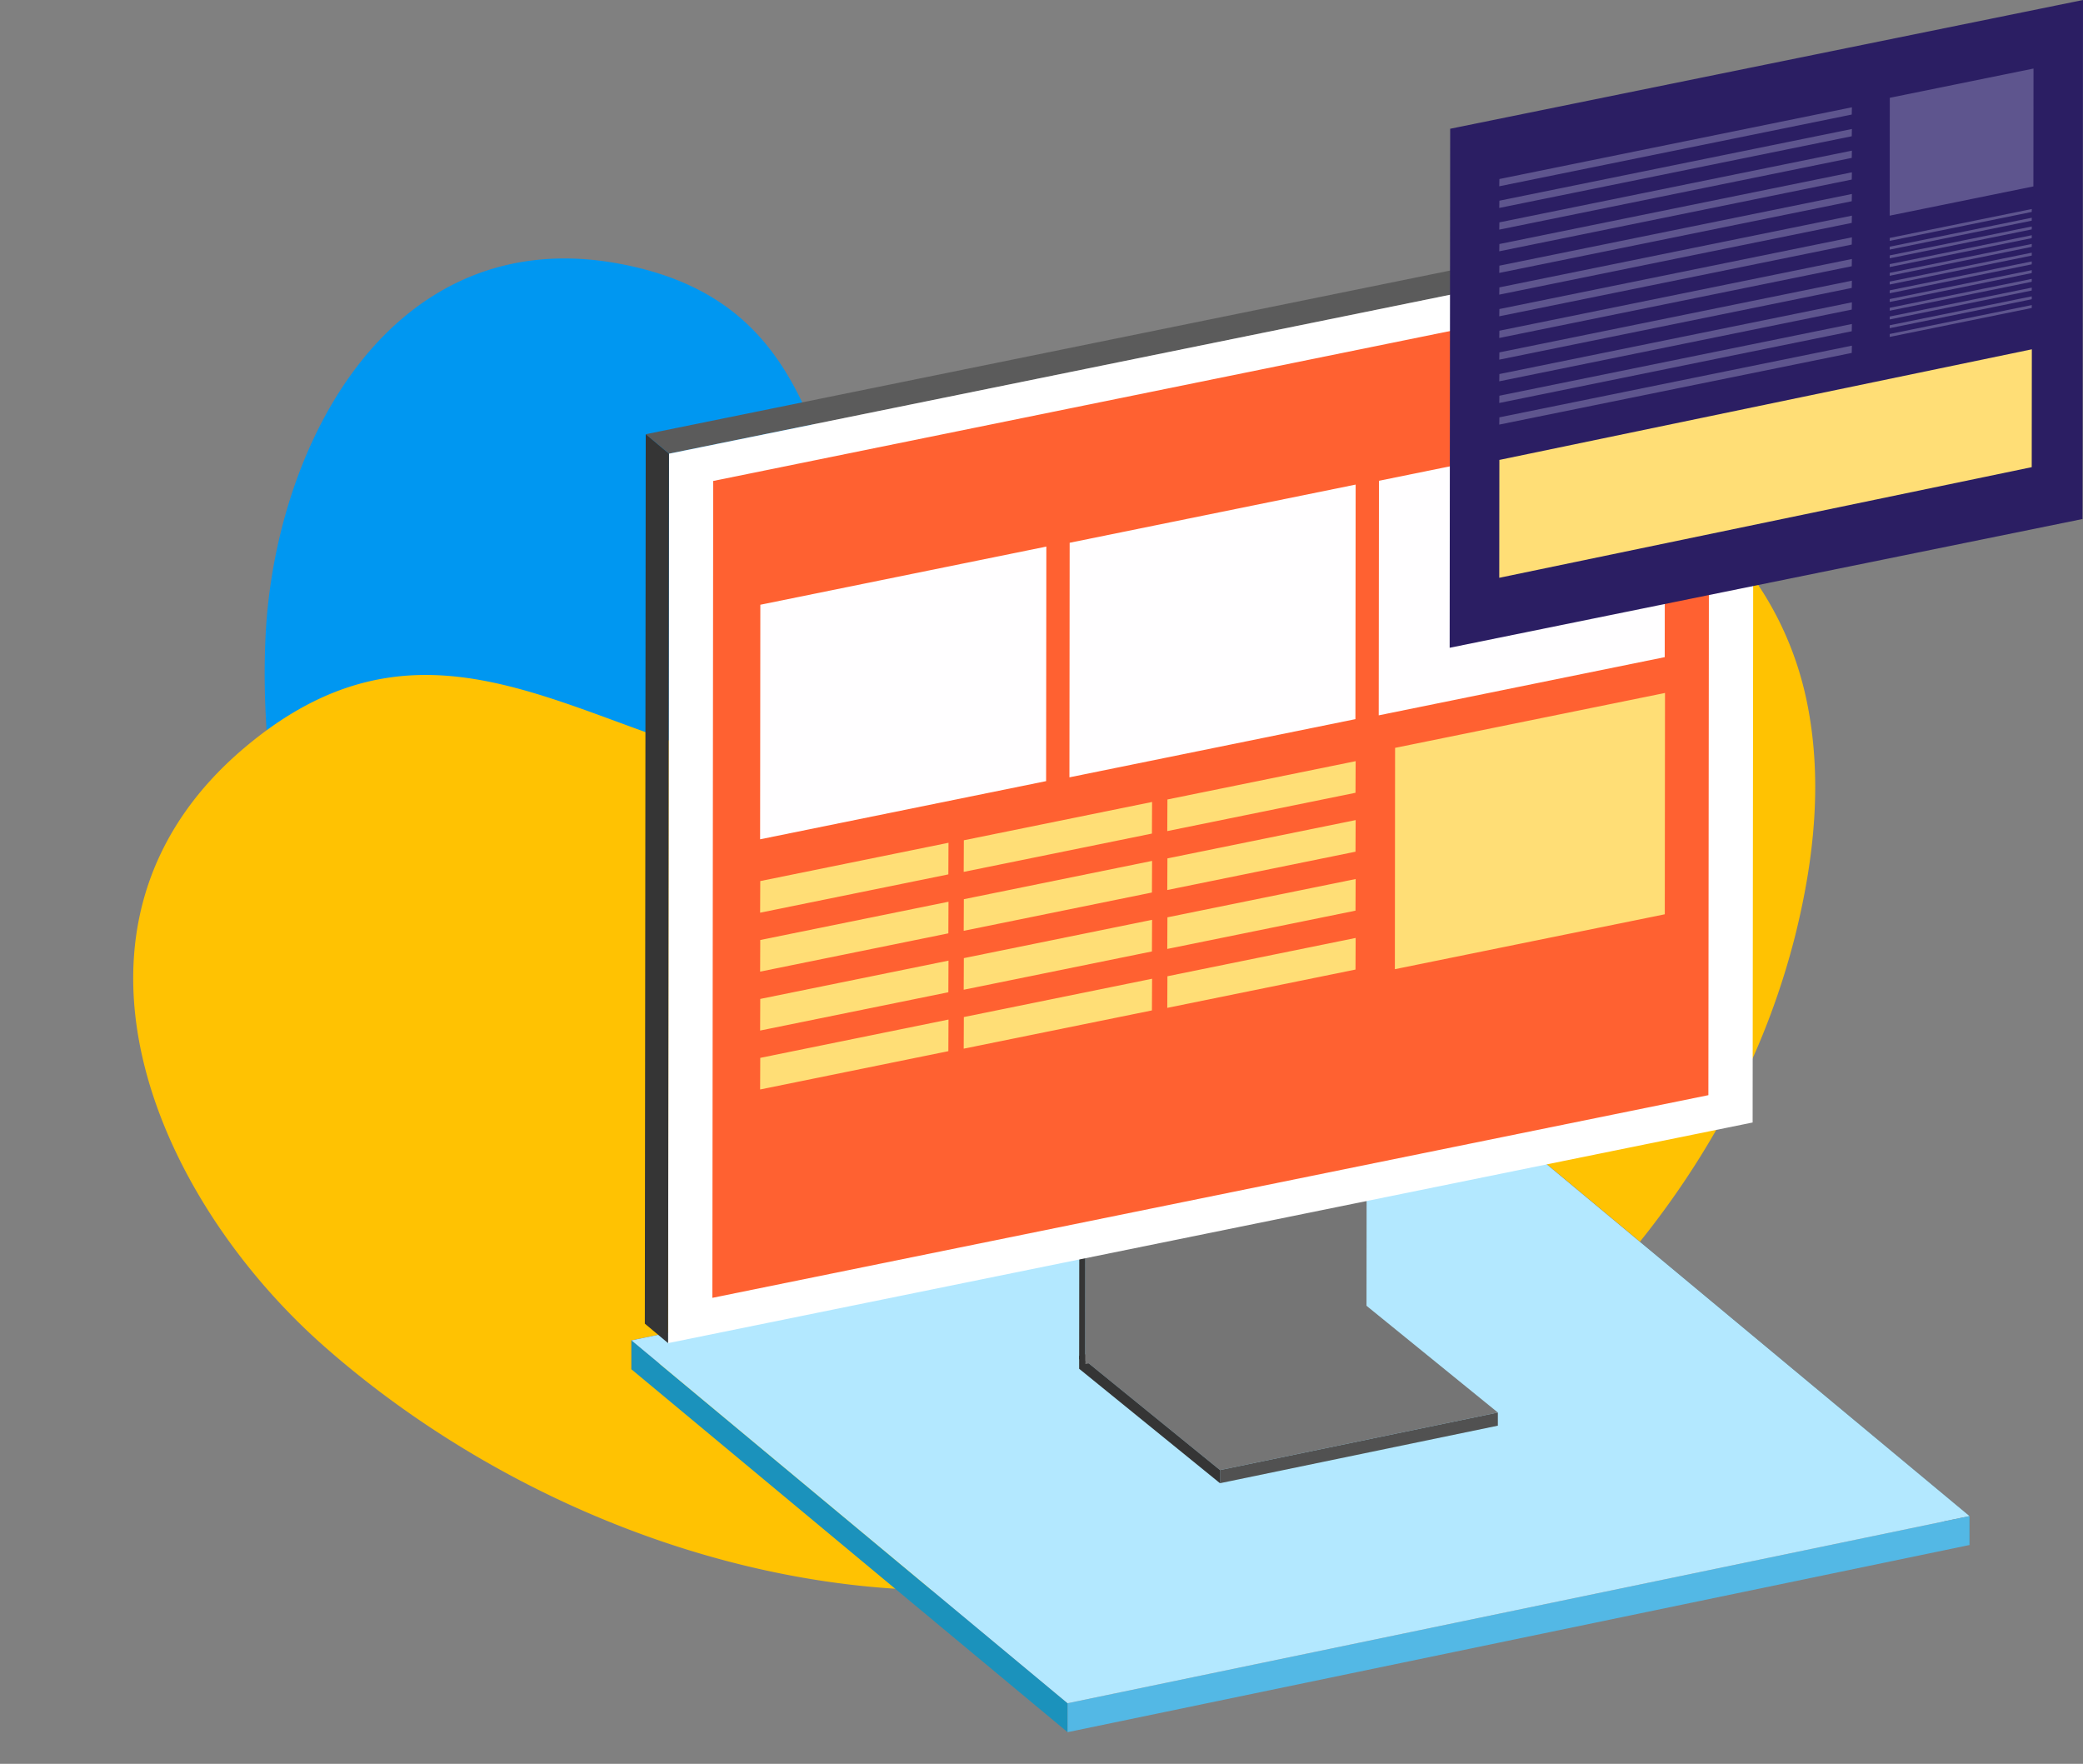 <svg xmlns="http://www.w3.org/2000/svg" width="181.014" height="153.269" viewBox="0 0 181.014 153.269">
  <rect x="0" y="0" width="181.014" height="153.269" fill="#808080" stroke="none"/>
  <g id="Grupo_1066052" data-name="Grupo 1066052" transform="translate(-218.127 -6813.365)">
    <g id="Grupo_1066051" data-name="Grupo 1066051" transform="translate(-136.819 5292.665)">
      <path id="Trazado_799749" data-name="Trazado 799749" d="M123.723,35.8c.018-.071.035-.143.053-.214a38.977,38.977,0,0,0,.8-17.139C121.669,4.359,107.112-4.732,93.828,2.6,78.595,11.007,68.58,26.462,48.981,23.686,34.025,21.568,22.689,9.695,8.258,21.906-7.175,34.965,1.464,55.223,14.266,66.483,28.42,78.932,48.741,86.571,67.588,84.157c21.472-2.75,41.961-17.28,51.718-36.568A56.41,56.41,0,0,0,123.723,35.8" transform="translate(420.694 1523.431) rotate(51)" fill="#0097f1"/>
      <path id="Trazado_799750" data-name="Trazado 799750" d="M144.446,41.793c.021-.083.041-.167.062-.25,1.6-6.541,2.3-13.358.93-20.009-3.39-16.446-20.385-27.059-35.894-18.5C91.759,12.85,80.067,30.893,57.186,27.652c-17.462-2.473-30.7-16.335-47.545-2.078-18.017,15.246-7.932,38.9,7.014,52.043C33.181,92.152,56.9,101.071,78.909,98.253,103.977,95.042,127.9,78.079,139.29,55.56a65.858,65.858,0,0,0,5.157-13.766" transform="translate(366.522 1560.125)" fill="#ffc202"/>
    </g>
    <g id="Grupo_1066050" data-name="Grupo 1066050" transform="translate(273 6813.366)">
      <path id="Trazado_801814" data-name="Trazado 801814" d="M113.43,128.086V130.6l-37.9-31.53V96.555Z" transform="translate(2.856 3.651)" fill="#353e47"/>
      <path id="Trazado_801815" data-name="Trazado 801815" d="M0,112.82v2.516L78.386,99.071V96.555Z" transform="translate(0 3.651)" fill="#4e5c6a"/>
      <path id="Trazado_801816" data-name="Trazado 801816" d="M0,114.742l37.9,31.53v-2.515L0,112.227Z" transform="translate(0 4.244)" fill="#1b92bc"/>
      <path id="Trazado_801817" data-name="Trazado 801817" d="M36.519,143.2v2.516l78.386-16.265v-2.515Z" transform="translate(1.381 4.8)" fill="#53b8e5"/>
      <path id="Trazado_801818" data-name="Trazado 801818" d="M0,112.82l37.9,31.53,78.386-16.263-37.9-31.532Z" transform="translate(0 3.651)" fill="#b3e8ff"/>
      <path id="Trazado_801819" data-name="Trazado 801819" d="M61.638,108.688l12.237,9.943-24.15,5-12.237-9.944Z" transform="translate(1.418 4.11)" fill="#757575"/>
      <path id="Trazado_801820" data-name="Trazado 801820" d="M73.429,118.269v1.142l-24.15,5v-1.142Z" transform="translate(1.863 4.472)" fill="#515151"/>
      <path id="Trazado_801821" data-name="Trazado 801821" d="M49.725,123.447v1.142l-12.237-9.943V113.5Z" transform="translate(1.418 4.292)" fill="#353535"/>
      <path id="Trazado_801822" data-name="Trazado 801822" d="M61.954,89.683l.524.439L38.031,95.1l-.524-.438Z" transform="translate(1.418 3.391)" fill="#5b5b5b"/>
      <path id="Trazado_801823" data-name="Trazado 801823" d="M62.46,90.106l-.02,20.047-24.447,4.974.02-20.047Z" transform="translate(1.437 3.407)" fill="#757575"/>
      <path id="Trazado_801824" data-name="Trazado 801824" d="M37.488,114.523l.525.439.02-20.048-.525-.438Z" transform="translate(1.418 3.572)" fill="#353535"/>
      <path id="Trazado_801825" data-name="Trazado 801825" d="M95.441,17.88l2.022,1.692L3.216,38.746,1.2,37.054Z" transform="translate(0.045 0.676)" fill="#5b5b5b"/>
      <path id="Trazado_801826" data-name="Trazado 801826" d="M97.392,19.509,97.315,96.8,3.069,115.972l.077-77.288Z" transform="translate(0.116 0.738)" fill="#fff"/>
      <path id="Trazado_801827" data-name="Trazado 801827" d="M3.219,38.047l-.077,77.287-2.021-1.691L1.2,36.355Z" transform="translate(0.042 1.375)" fill="#353535"/>
      <path id="Trazado_801828" data-name="Trazado 801828" d="M93.4,23.3l-.07,70.982L6.777,111.894l.071-70.982Z" transform="translate(0.256 0.881)" fill="#ff6131"/>
      <path id="Trazado_801829" data-name="Trazado 801829" d="M35.648,45.764l-.02,20.381L10.774,71.2l.02-20.382Z" transform="translate(0.407 1.73)" fill="#fffeff"/>
      <path id="Trazado_801830" data-name="Trazado 801830" d="M61.547,40.573l-.02,20.382L36.674,66.011l.02-20.382Z" transform="translate(1.387 1.534)" fill="#fffeff"/>
      <path id="Trazado_801831" data-name="Trazado 801831" d="M87.447,35.382l-.02,20.382L62.573,60.82l.02-20.382Z" transform="translate(2.366 1.338)" fill="#fffeff"/>
      <path id="Trazado_801832" data-name="Trazado 801832" d="M87.4,58.02l-.019,19.232L63.925,82.022l.019-19.232Z" transform="translate(2.417 2.194)" fill="#ffde76"/>
      <path id="Trazado_801833" data-name="Trazado 801833" d="M27.145,70.564l-.013,2.747L10.775,76.639l.012-2.747Z" transform="translate(0.407 2.668)" fill="#ffde76"/>
      <path id="Trazado_801834" data-name="Trazado 801834" d="M44.191,67.147l-.013,2.747L27.821,73.222l.013-2.747Z" transform="translate(1.052 2.539)" fill="#ffde76"/>
      <path id="Trazado_801835" data-name="Trazado 801835" d="M61.237,63.73l-.013,2.747L44.867,69.806l.013-2.747Z" transform="translate(1.697 2.41)" fill="#ffde76"/>
      <path id="Trazado_801836" data-name="Trazado 801836" d="M27.145,75.5l-.013,2.747L10.775,81.573l.012-2.747Z" transform="translate(0.407 2.855)" fill="#ffde76"/>
      <path id="Trazado_801837" data-name="Trazado 801837" d="M44.191,72.081l-.013,2.747L27.821,78.156l.013-2.747Z" transform="translate(1.052 2.726)" fill="#ffde76"/>
      <path id="Trazado_801838" data-name="Trazado 801838" d="M61.237,68.664l-.013,2.747L44.867,74.74l.013-2.747Z" transform="translate(1.697 2.596)" fill="#ffde76"/>
      <path id="Trazado_801839" data-name="Trazado 801839" d="M27.145,80.432l-.013,2.747L10.775,86.507l.012-2.747Z" transform="translate(0.407 3.041)" fill="#ffde76"/>
      <path id="Trazado_801840" data-name="Trazado 801840" d="M44.191,77.015l-.013,2.747L27.821,83.09l.013-2.747Z" transform="translate(1.052 2.912)" fill="#ffde76"/>
      <path id="Trazado_801841" data-name="Trazado 801841" d="M61.237,73.6l-.013,2.747L44.867,79.673l.013-2.747Z" transform="translate(1.697 2.783)" fill="#ffde76"/>
      <path id="Trazado_801842" data-name="Trazado 801842" d="M27.145,85.365l-.013,2.747L10.775,91.441l.012-2.747Z" transform="translate(0.407 3.228)" fill="#ffde76"/>
      <path id="Trazado_801843" data-name="Trazado 801843" d="M44.191,81.949,44.178,84.7,27.821,88.024l.013-2.747Z" transform="translate(1.052 3.099)" fill="#ffde76"/>
      <path id="Trazado_801844" data-name="Trazado 801844" d="M61.237,78.532l-.013,2.747L44.867,84.607l.013-2.747Z" transform="translate(1.697 2.97)" fill="#ffde76"/>
      <path id="Trazado_801845" data-name="Trazado 801845" d="M123.55,0,68.557,11.188l-.045,45.1L123.506,45.1Z" transform="translate(2.591)" fill="#2b1e63"/>
      <path id="Trazado_801846" data-name="Trazado 801846" d="M117.856,5.739l-.01,10.241-12.488,2.541.01-10.241Z" transform="translate(3.984 0.217)" fill="#5e558e"/>
      <path id="Trazado_801847" data-name="Trazado 801847" d="M118.947,29.246l-.01,10.241L72.665,49.1l.01-10.242Z" transform="translate(2.748 1.106)" fill="#ffde76"/>
      <path id="Trazado_801848" data-name="Trazado 801848" d="M103.309,8.983l-.012.63L72.664,15.846l.012-.631Z" transform="translate(2.748 0.34)" fill="#5e558e"/>
      <path id="Trazado_801849" data-name="Trazado 801849" d="M103.309,10.8l-.012.63L72.664,17.66l.012-.63Z" transform="translate(2.748 0.408)" fill="#5e558e"/>
      <path id="Trazado_801850" data-name="Trazado 801850" d="M103.309,12.612l-.012.63L72.664,19.475l.012-.631Z" transform="translate(2.748 0.477)" fill="#5e558e"/>
      <path id="Trazado_801851" data-name="Trazado 801851" d="M103.309,14.426l-.012.63L72.664,21.289l.012-.631Z" transform="translate(2.748 0.546)" fill="#5e558e"/>
      <path id="Trazado_801852" data-name="Trazado 801852" d="M103.309,16.241l-.012.63L72.664,23.1l.012-.63Z" transform="translate(2.748 0.614)" fill="#5e558e"/>
      <path id="Trazado_801853" data-name="Trazado 801853" d="M103.309,18.055l-.012.63L72.664,24.918l.012-.631Z" transform="translate(2.748 0.683)" fill="#5e558e"/>
      <path id="Trazado_801854" data-name="Trazado 801854" d="M103.309,19.87l-.012.63L72.664,26.733l.012-.631Z" transform="translate(2.748 0.751)" fill="#5e558e"/>
      <path id="Trazado_801855" data-name="Trazado 801855" d="M103.309,21.684l-.012.63L72.664,28.547l.012-.631Z" transform="translate(2.748 0.82)" fill="#5e558e"/>
      <path id="Trazado_801856" data-name="Trazado 801856" d="M103.309,23.5l-.012.63L72.664,30.362l.012-.631Z" transform="translate(2.748 0.889)" fill="#5e558e"/>
      <path id="Trazado_801857" data-name="Trazado 801857" d="M103.309,25.313l-.012.63L72.664,32.176l.012-.631Z" transform="translate(2.748 0.957)" fill="#5e558e"/>
      <path id="Trazado_801858" data-name="Trazado 801858" d="M103.309,27.127l-.012.63L72.664,33.99l.012-.631Z" transform="translate(2.748 1.026)" fill="#5e558e"/>
      <path id="Trazado_801859" data-name="Trazado 801859" d="M103.309,28.942l-.012.63L72.664,35.8l.012-.631Z" transform="translate(2.748 1.094)" fill="#5e558e"/>
      <path id="Trazado_801860" data-name="Trazado 801860" d="M117.706,17.5l-.005.254-12.344,2.512.005-.254Z" transform="translate(3.984 0.662)" fill="#5e558e"/>
      <path id="Trazado_801861" data-name="Trazado 801861" d="M117.706,18.231l-.005.254L105.357,21l.005-.254Z" transform="translate(3.984 0.689)" fill="#5e558e"/>
      <path id="Trazado_801862" data-name="Trazado 801862" d="M117.706,18.962l-.005.254-12.344,2.512.005-.254Z" transform="translate(3.984 0.717)" fill="#5e558e"/>
      <path id="Trazado_801863" data-name="Trazado 801863" d="M117.706,19.693l-.005.254-12.344,2.512.005-.254Z" transform="translate(3.984 0.745)" fill="#5e558e"/>
      <path id="Trazado_801864" data-name="Trazado 801864" d="M117.706,20.424l-.005.254L105.357,23.19l.005-.254Z" transform="translate(3.984 0.772)" fill="#5e558e"/>
      <path id="Trazado_801865" data-name="Trazado 801865" d="M117.706,21.155l-.005.254-12.344,2.512.005-.254Z" transform="translate(3.984 0.8)" fill="#5e558e"/>
      <path id="Trazado_801866" data-name="Trazado 801866" d="M117.706,21.887l-.005.254-12.344,2.512.005-.254Z" transform="translate(3.984 0.828)" fill="#5e558e"/>
      <path id="Trazado_801867" data-name="Trazado 801867" d="M117.706,22.618l-.005.254-12.344,2.512.005-.254Z" transform="translate(3.984 0.855)" fill="#5e558e"/>
      <path id="Trazado_801868" data-name="Trazado 801868" d="M117.706,23.349l-.005.254-12.344,2.512.005-.254Z" transform="translate(3.984 0.883)" fill="#5e558e"/>
      <path id="Trazado_801869" data-name="Trazado 801869" d="M117.706,24.08l-.005.254-12.344,2.512.005-.254Z" transform="translate(3.984 0.911)" fill="#5e558e"/>
      <path id="Trazado_801870" data-name="Trazado 801870" d="M117.706,24.811l-.005.254-12.344,2.512.005-.254Z" transform="translate(3.984 0.938)" fill="#5e558e"/>
      <path id="Trazado_801871" data-name="Trazado 801871" d="M117.706,25.542l-.005.254-12.344,2.512.005-.254Z" transform="translate(3.984 0.966)" fill="#5e558e"/>
    </g>
  </g>
</svg>
